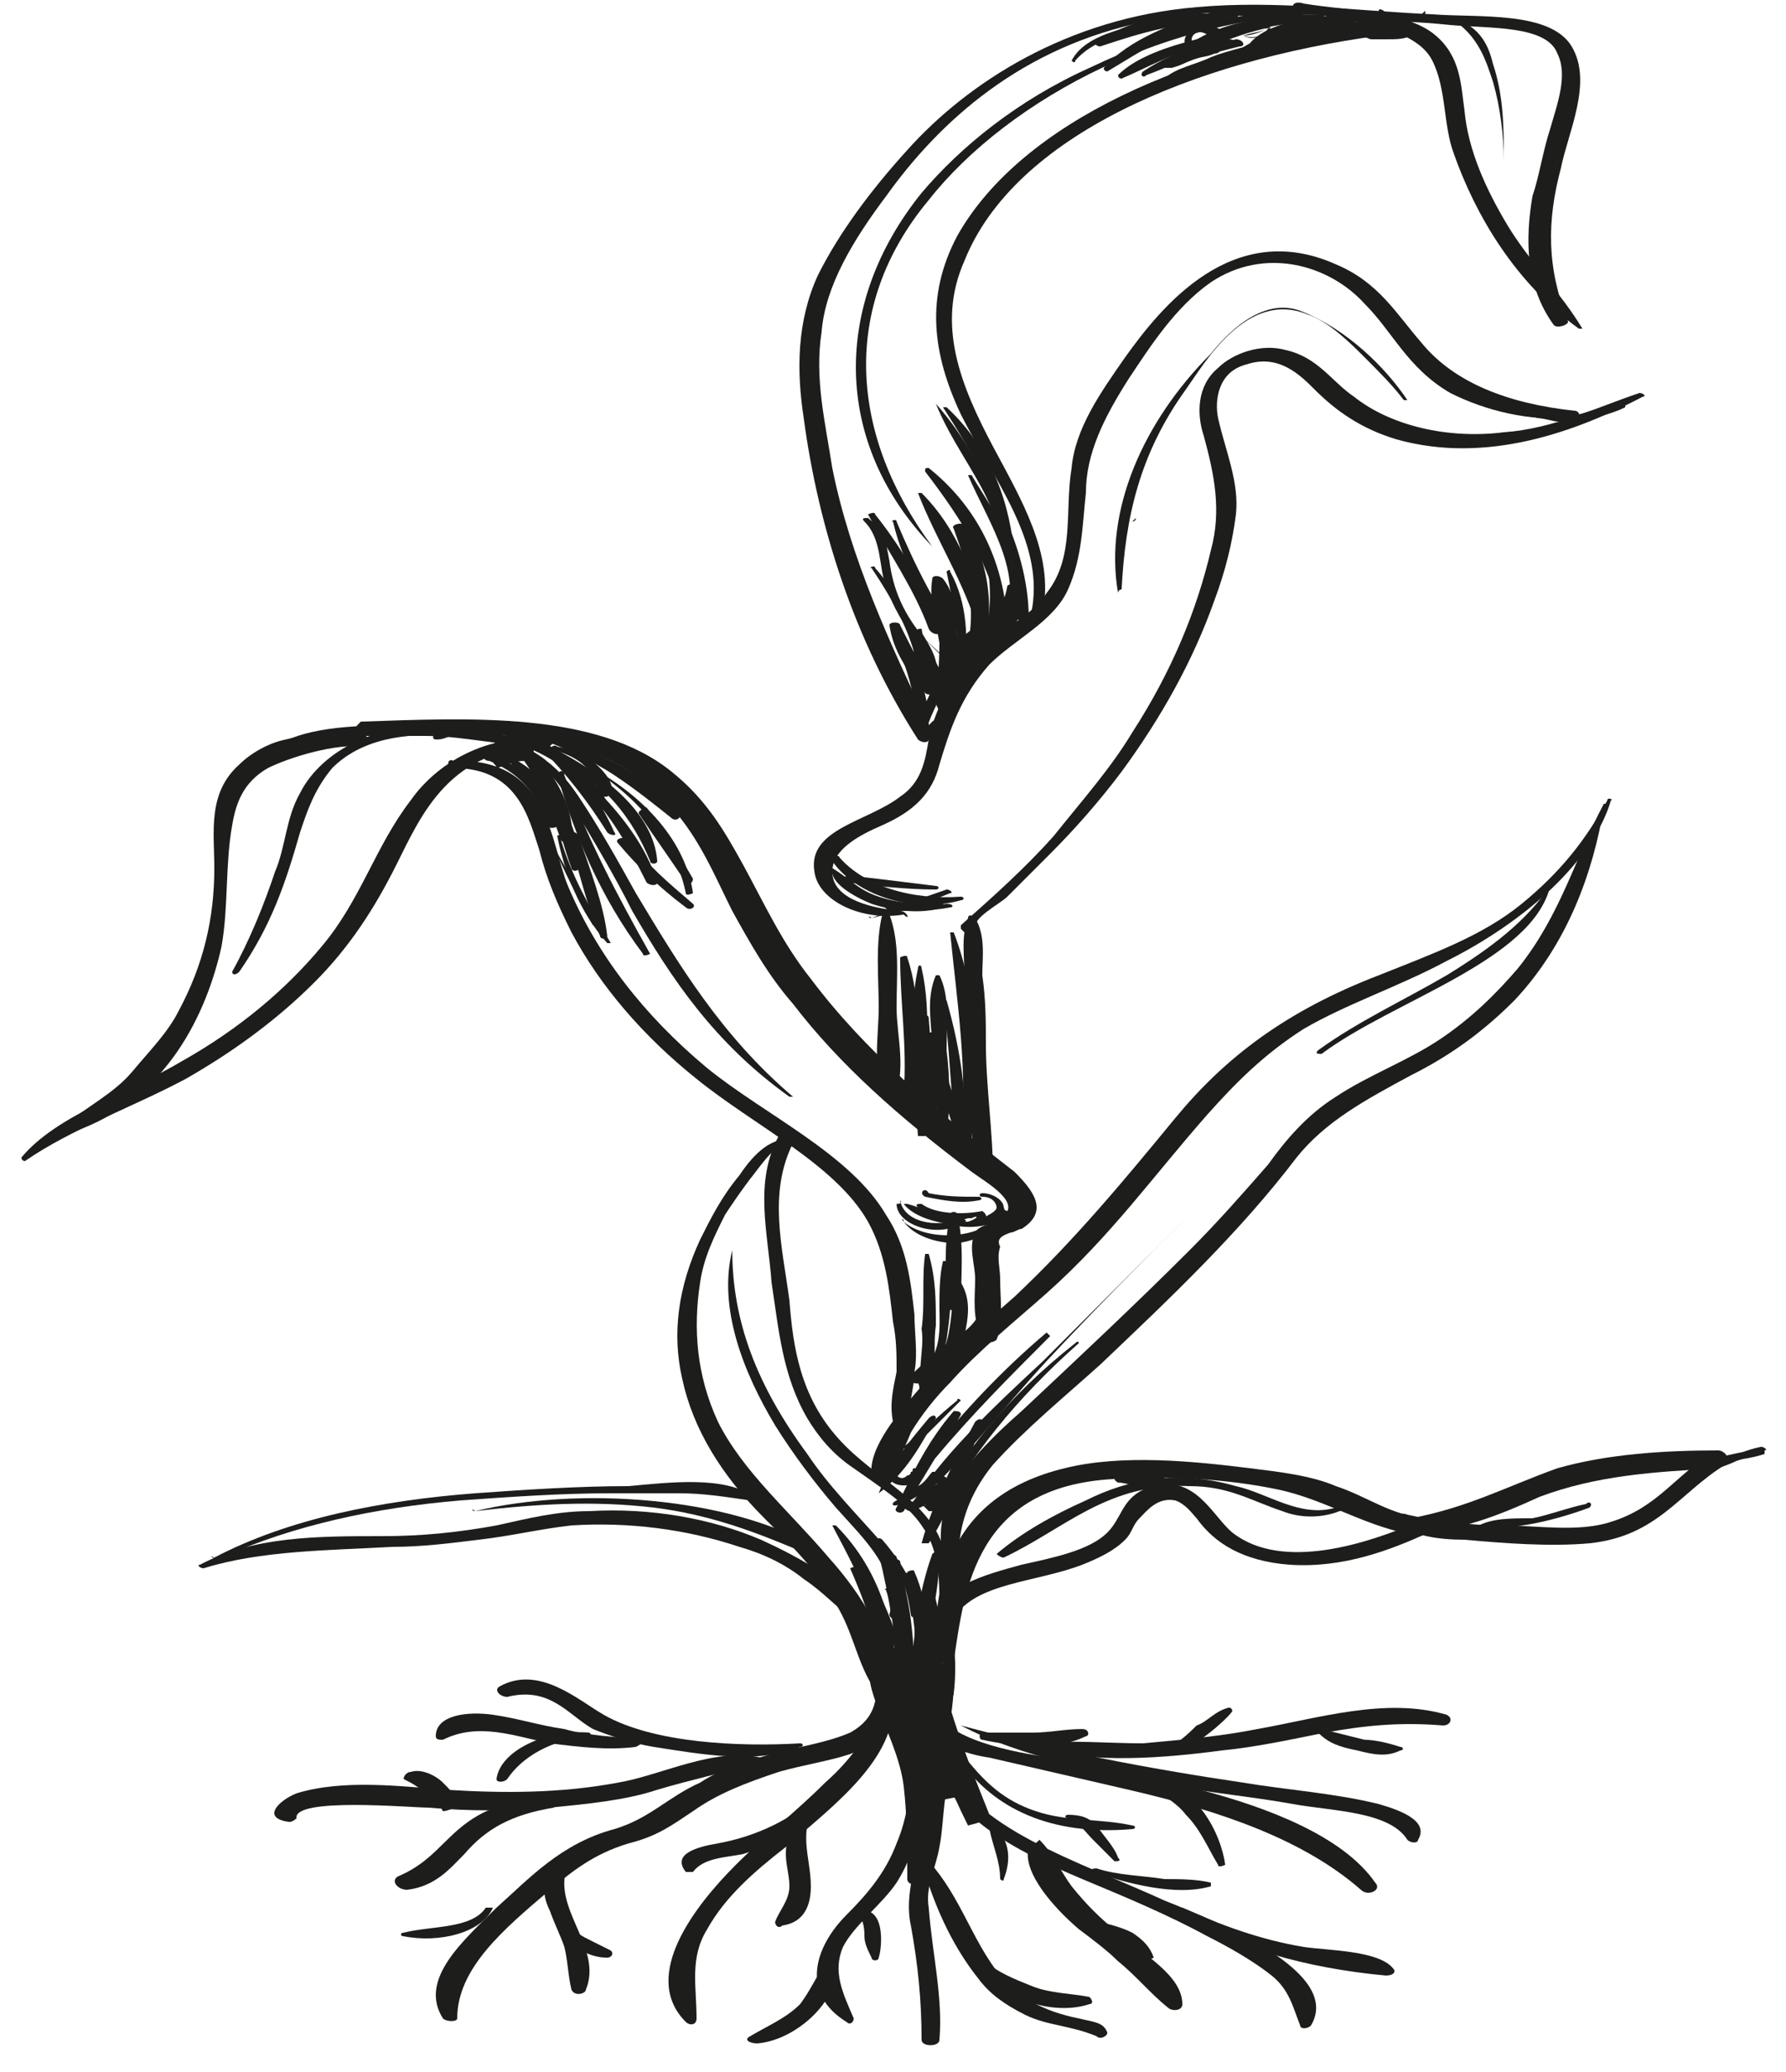<?xml version="1.0" encoding="UTF-8"?> <svg xmlns="http://www.w3.org/2000/svg" width="50" height="58" viewBox="0 0 50 58" fill="none"><path d="M24.7 46.4C25 46.7 25.8 46.5 26 46.9C26.3 47.3 26 47.9 26 48.3C25.9 49.3 25.9 50.2 25.8 51.2C25.7 52.1 25.3 53 25.5 53.9C25.7 55 25.8 56 25.8 57.1C25.8 57.3 26.3 57.3 26.3 57.1C26.4 55.9 26.1 54.7 26 53.4C25.9 52.8 26.2 52.3 26.3 51.7C26.4 51.2 26.4 50.6 26.5 50.1C26.5 49.5 26.6 49 26.6 48.4C26.6 47.9 26.8 47.3 26.6 46.9C26.4 46.3 25.7 46 24.7 46.4C24.7 46.3 24.7 46.3 24.7 46.4Z" fill="#1D1D1B"></path><path d="M25.5 46.4C25.4 46.2 25 46 24.7 46.2C24.1 46.5 24.4 47.3 24.5 47.6C24.8 48.4 25.2 49.2 25.3 50C25.4 50.9 25.4 51.7 25.4 52.6C25.4 52.8 25.8 52.8 25.8 52.6C26.2 51.3 26.3 50 26.4 48.7C26.4 48 26.9 46.7 25.7 46.3C25.5 46.2 25.3 46.3 25.4 46.5C25.5 47.1 25.6 47.6 25.8 48.2C25.8 48.4 26.3 48.3 26.3 48.2C26.3 47.6 26.1 47.1 25.7 46.6C25.6 46.5 25.4 46.5 25.3 46.6C25.1 46.9 25.1 47.2 25.3 47.6C25.4 47.7 25.7 47.7 25.7 47.6C25.8 47.1 25.7 46.7 25.3 46.4C25.2 46.3 24.9 46.3 24.9 46.4C24.8 46.7 24.6 47.1 25.1 47.3C25.2 47.3 25.3 47.3 25.4 47.3C25.7 47.2 25.6 46.8 25.5 46.4C25.5 46.4 25.4 46.3 25.2 46.4C24.7 46.4 24.4 46.7 24.4 47C24.4 47.2 24.6 47.4 24.7 47.6C25.1 48.1 25.1 48.5 25.2 49C25.4 49 25.5 49 25.7 49C25.5 48.5 25.4 48 25.2 47.5C25.1 47.3 24.7 47.4 24.8 47.6C24.9 48.1 25.1 48.6 25.3 49.1C25.4 49.3 25.8 49.3 25.8 49.1C25.9 48.6 25.9 48.1 25.7 47.6C25.6 47.4 25.3 47.5 25.3 47.6C25.3 48.1 25.4 48.6 25.5 49.1C25.6 49.3 26 49.2 26 49.1C26 48.6 26 48.2 25.8 47.7C25.8 47.5 25.3 47.6 25.4 47.7C25.5 48.7 25.9 49.9 25.5 50.9C25.7 50.9 25.8 50.9 26 50.9C26 50.1 26.1 49.3 26.1 48.5C26.1 48.3 25.8 48.3 25.7 48.5C25.5 49.3 25.5 50.1 25.5 50.9C25.5 51.1 25.9 51.1 26 50.9C26.4 49.8 26 48.7 25.8 47.6C25.7 47.6 25.5 47.6 25.4 47.6C25.5 48 25.6 48.5 25.5 48.9C25.7 48.9 25.8 48.9 26 48.9C25.9 48.4 25.8 47.9 25.7 47.5C25.6 47.5 25.4 47.5 25.3 47.5C25.5 48 25.5 48.4 25.3 48.8H25.8C25.6 48.3 25.4 47.8 25.2 47.3C25.1 47.3 24.9 47.4 24.8 47.4C25 47.9 25.1 48.4 25.3 48.9C25.3 49.1 25.8 49 25.8 48.9C25.8 48.6 25.8 48.2 25.6 47.9C25.5 47.6 24.6 46.6 25.4 46.6C25.3 46.6 25.2 46.5 25.1 46.5C25.1 46.9 25.2 46.9 25.3 46.4C25.2 46.4 25 46.4 24.9 46.4C25.2 46.7 25.4 47 25.3 47.4C25.4 47.4 25.6 47.4 25.7 47.4C25.5 47.1 25.5 46.9 25.7 46.7C25.6 46.7 25.4 46.7 25.3 46.7C25.7 47.2 25.9 47.6 25.8 48.2H26.3C26.2 47.6 26.1 47 25.9 46.5C25.8 46.6 25.7 46.6 25.6 46.7C26.3 47 26.1 47.7 26.1 48.1C26.1 48.6 26.1 49.1 26 49.5C25.9 50.6 25.8 51.6 25.5 52.6C25.6 52.6 25.8 52.6 25.9 52.6C25.9 51.6 26 50.6 25.8 49.6C25.7 49.1 25.6 48.7 25.4 48.2C25.3 48 25.2 47.7 25.1 47.5C25 47.3 25 47.1 24.9 46.9C24.8 46.7 25 46.5 25.4 46.4C25.3 46.6 25.5 46.5 25.5 46.4Z" fill="#1D1D1B"></path><path d="M24.6 46.6C24.5 47.3 24.7 48 23.8 48.5C23.1 48.8 22.3 48.9 21.6 49.1C20.9 49.3 20.2 49.5 19.6 49.9C18.7 50.3 18.2 50.9 17.2 51.2C15.7 51.6 14.8 52.6 13.9 53.4C13 54.3 11.7 55.4 12.4 56.5C12.5 56.6 12.8 56.6 12.8 56.5C12.8 55.1 14.1 54 15.4 52.9C16 52.4 16.6 51.9 17.6 51.6C18.4 51.4 18.8 51.1 19.4 50.7C20.1 50.2 20.9 49.9 21.8 49.6C22.5 49.4 23.2 49.3 23.8 49.1C24.3 48.9 24.7 48.7 25 48.4C25.4 47.9 25.1 47.3 25 46.8C24.9 46.5 24.6 46.5 24.6 46.6Z" fill="#1D1D1B"></path><path d="M15.6 52.2C15.1 52.6 15.2 53.1 15.4 53.5C15.5 53.8 15.7 54.2 15.8 54.5C15.9 54.9 15.9 55.3 16 55.7C16.1 55.9 16.4 55.8 16.4 55.7V55.6C16.4 55.6 16.4 55.5 16.3 55.5H16.2C16.3 55.6 16.3 55.6 16.4 55.7C16.9 54.5 15.4 53.4 15.9 52.2C15.9 52.2 15.7 52.1 15.6 52.2Z" fill="#1D1D1B"></path><path d="M24.8 47.5C24.4 48.4 23.9 49.2 23.1 49.9C22.3 50.7 21.4 51.4 20.6 52.2C19.5 53.3 17.9 55.3 19.2 56.6C19.3 56.7 19.5 56.7 19.5 56.5C19.5 55.6 19.3 54.8 19.8 54C20.3 53.1 21.1 52.4 22 51.7C23.4 50.5 25.1 49.2 25 47.6C25 47.5 24.8 47.5 24.8 47.5Z" fill="#1D1D1B"></path><path d="M22.7 50.5C22.2 50.9 22 51.4 22 51.9C22 52.2 22.1 52.5 22.1 52.8C22.1 53.2 21.8 53.5 21.7 53.8C21.7 53.9 21.8 54 21.9 53.9C22.6 53.8 22.7 53.2 22.7 52.8C22.7 52 22.3 51.2 22.9 50.5C23 50.5 22.8 50.5 22.7 50.5Z" fill="#1D1D1B"></path><path d="M22.8 50.3C22.2 50.9 21.2 51.4 20.1 51.6C19.5 51.7 18.8 51.9 19.2 52.4H19.4C19.7 52 20.3 52 20.8 51.9C21.1 51.8 21.4 51.7 21.7 51.6C22.3 51.3 22.7 50.9 23 50.5C23.1 50.3 22.9 50.2 22.8 50.3Z" fill="#1D1D1B"></path><path d="M22.4 48.8C20.7 48.9 18.3 48.8 16.9 48C16.2 47.6 15.1 46.6 14 47.2C13.8 47.3 14 47.5 14.2 47.5C15.4 47.2 15.9 48 16.6 48.4C17.1 48.6 17.7 48.8 18.3 48.9C19.6 49.1 21.2 49.4 22.4 48.9C22.5 48.9 22.5 48.8 22.4 48.8Z" fill="#1D1D1B"></path><path d="M17.9 48.7C17.2 48.6 16.5 48.6 15.8 48.4C15.1 48.3 14.5 48.1 13.8 48C13.1 47.9 12.2 48 12.2 48.6C12.2 48.7 12.3 48.7 12.4 48.7C13.4 48.2 14.4 48.6 15.4 48.8C16.2 48.9 17 49 17.8 48.9C18 48.8 18.1 48.7 17.9 48.7Z" fill="#1D1D1B"></path><path d="M21.3 49.2C20 48.9 18.5 49.7 17.3 49.9C15.7 50.2 14.1 50.2 12.5 50.1C11.2 50 9.6 49.8 8.3 50.2C7.8 50.4 7.3 50.9 8.1 51C8.2 51 8.3 50.9 8.3 50.9C8.2 50.3 11.5 50.6 12 50.6C13.1 50.7 14.2 50.7 15.4 50.6C16.4 50.5 17.5 50.4 18.4 50.1C19.4 49.8 20.4 49.6 21.3 49.3C21.4 49.3 21.3 49.2 21.3 49.2Z" fill="#1D1D1B"></path><path d="M15.4 50.3C14.5 50.4 13.8 50.5 13.1 51C12.4 51.5 12.1 52.1 11.2 52.5C10.9 52.6 11.1 52.9 11.4 52.9C12.2 52.8 12.6 52.3 13 51.9C13.6 51.2 14.3 50.8 15.5 50.6C15.7 50.4 15.6 50.2 15.4 50.3Z" fill="#1D1D1B"></path><path d="M12.8 50.5C12.8 50.3 12.6 50.1 12.4 49.9C12.2 49.7 11.8 49.5 11.5 49.6C11.4 49.6 11.3 49.7 11.3 49.8C11.5 49.9 11.7 50 11.9 50.2C12.1 50.3 12.3 50.5 12.4 50.7C12.5 50.7 12.8 50.6 12.8 50.5Z" fill="#1D1D1B"></path><path d="M16.5 48.5C15.3 48.4 14 49 13.9 49.8C13.9 49.9 14.1 49.9 14.2 49.8C14.6 49.2 15.4 48.7 16.5 48.6C16.6 48.7 16.6 48.6 16.5 48.5Z" fill="#1D1D1B"></path><path d="M13.6 53.4C13.2 54 12.1 53.9 11.3 54.1C11.2 54.1 11.2 54.2 11.3 54.2C12.3 54.4 13.5 54.1 13.8 53.4C13.8 53.4 13.6 53.4 13.6 53.4Z" fill="#1D1D1B"></path><path d="M25.5 49.4C25.5 50.1 25.4 50.9 25.1 51.6C24.8 52.4 24.3 53 23.7 53.6C22.8 54.5 22.4 55.8 23.7 56.6C23.8 56.7 23.9 56.6 23.9 56.5C23.6 55.8 23.3 55.2 23.6 54.5C23.9 53.9 24.7 53.3 25.1 52.7C25.8 51.6 25.8 50.5 25.6 49.3C25.6 49.4 25.5 49.4 25.5 49.4Z" fill="#1D1D1B"></path><path d="M23.1 55C22.8 55.4 22.7 55.7 22.4 56.1C22 56.5 21.5 56.7 21 57C20.8 57.1 21 57.2 21.2 57.2C22.4 57.1 23.6 55.8 23.3 55.1C23.2 55 23.1 54.9 23.1 55Z" fill="#1D1D1B"></path><path d="M24 53.6C24.2 53.7 24.2 54.1 24.2 54.2C24.2 54.4 24.3 54.6 24.4 54.8C24.4 54.9 24.6 54.9 24.6 54.8C24.7 54.5 24.8 53.3 24 53.5C24 53.5 24 53.6 24 53.6Z" fill="#1D1D1B"></path><path d="M25.8 52.1C26.1 53.2 26.6 54.4 27.4 55.4C27.7 55.8 28.1 56.1 28.7 56.4C29.3 56.7 30 56.7 30.7 57C30.8 57.1 31 57 31 56.9C30.9 56.6 30.6 56.6 30.2 56.5C29.2 56.3 28.5 55.9 28 55.3C27.2 54.3 26.9 53.1 26 52.1C25.9 52 25.8 52.1 25.8 52.1Z" fill="#1D1D1B"></path><path d="M27.3 55.1C27.6 55.5 28.1 55.8 28.7 56C29.2 56.2 29.9 56.3 30.5 56.1C30.6 56.1 30.6 56 30.5 55.9C30 55.8 29.4 55.8 28.9 55.6C28.4 55.4 27.9 55.2 27.6 54.9C27.4 54.9 27.2 55 27.3 55.1Z" fill="#1D1D1B"></path><path d="M26.2 49.2C26.5 50.8 28.4 51.8 30.3 52.6C31.5 53.1 32.7 53.6 33.8 54.2C34.4 54.5 35.1 54.9 35.6 55.3C36.1 55.7 36.2 56.2 36.4 56.7C36.4 56.8 36.6 56.8 36.7 56.7C37.6 55.2 34.1 53.8 32.6 53.2C30.2 52.1 27.2 51.2 26.4 49.2C26.4 49.1 26.2 49.1 26.2 49.2Z" fill="#1D1D1B"></path><path d="M33 53.5C33.8 54 34.5 54.4 35.6 54.7C36.6 55 37.7 55.2 38.8 55.3C39 55.3 39.1 55.2 39 55.1C38.6 54.6 37.2 54.6 36.5 54.5C35.3 54.3 34.2 53.9 33.1 53.4C33 53.4 32.9 53.5 33 53.5Z" fill="#1D1D1B"></path><path d="M28.8 51.7C28.6 52.4 29.5 53.4 30.2 54C30.6 54.3 31 54.6 31.3 54.9C31.8 55.3 32.2 55.8 32.7 56.2C32.8 56.3 33.1 56.3 33.1 56.1C33.1 55.3 32 54.7 31.3 54.1C30.8 53.7 30.4 53.3 30 52.8C29.7 52.4 29.5 51.9 29.1 51.5C28.9 51.7 28.8 51.7 28.8 51.7Z" fill="#1D1D1B"></path><path d="M27.7 50.8C27.3 49.8 26.9 48.8 26.6 47.8C26.6 47.7 26.2 47.7 26.1 47.8C25.9 48.6 26 49.4 26.5 50.2C26.6 50.4 27 50.2 26.9 50.1C26.8 49.8 26.7 49.4 26.6 49.1C26.5 49.1 26.3 49.1 26.2 49.2C26.3 49.5 26.4 49.8 26.5 50.1C26.6 50.3 27 50.2 26.9 50.1C26.8 49.4 26.6 48.8 26.4 48.2C26.3 48.2 26.1 48.2 26 48.3C26.2 48.8 27 49.1 27.7 49.2C29 49.5 30.3 49.8 31.6 50.1C34.2 50.7 36.5 51.5 38.1 52.9C38.3 53.1 38.7 52.9 38.5 52.7C37.6 51.4 35.5 50.6 33.6 50.1C32.4 49.8 31.2 49.5 30 49.3C28.8 49.1 27.1 48.9 26.3 48.1C26.2 48 25.9 48 25.9 48.2C26.1 48.8 26.3 49.4 26.4 50.1C26.5 50.1 26.7 50.1 26.8 50.1C26.7 49.8 26.5 49.5 26.4 49.2C26.3 49 26 49.1 26 49.3C26.1 49.7 26.2 50 26.3 50.4L26.8 50.3C26.4 49.6 26.2 48.9 26.4 48.1H25.9C26.2 49.1 26.6 50.1 27.1 51.1C27.5 51 27.8 50.9 27.7 50.8Z" fill="#1D1D1B"></path><path d="M26.9 48.3C28.6 49.2 30.8 49.6 32.9 50C34 50.2 35.1 50.3 36.2 50.5C37.3 50.7 38.9 50.7 39.4 51.5C39.5 51.6 39.7 51.6 39.7 51.5C40 51 39.3 50.7 38.6 50.5C37.4 50.2 36 50.1 34.8 49.9C32.1 49.5 29.5 49 26.9 48.3C26.8 48.3 26.9 48.3 26.9 48.3Z" fill="#1D1D1B"></path><path d="M29 48.9C30.5 49.4 32.7 49.2 34.2 49C35.2 48.9 36.1 48.7 37.1 48.5C38.2 48.3 39.2 48.2 40.4 48.3C40.6 48.3 40.7 48.1 40.5 48C38.8 47.5 36.9 48.1 35.2 48.4C34.2 48.6 33.1 48.7 32 48.8C31 48.8 30 48.7 29 48.8C28.9 48.8 28.9 48.9 29 48.9Z" fill="#1D1D1B"></path><path d="M36.9 48.5C37.2 48.8 37.5 48.9 38 49C38.4 49.1 38.8 49.2 39.2 49C39.3 49 39.3 48.9 39.2 48.9C38.9 48.8 38.5 48.7 38.2 48.7C37.8 48.6 37.4 48.5 37 48.4C36.9 48.3 36.8 48.4 36.9 48.5Z" fill="#1D1D1B"></path><path d="M32.4 49C32.8 49.5 34.3 48.2 34.5 47.9C34.5 47.9 34.5 47.8 34.4 47.8C34 47.9 33.8 48.2 33.5 48.3C33.3 48.5 32.8 49 32.4 49C32.4 48.9 32.4 48.9 32.4 49Z" fill="#1D1D1B"></path><path d="M27.5 48.7C28.4 48.9 29.6 49 30.4 48.6C30.5 48.6 30.5 48.4 30.3 48.4C29.8 48.4 29.4 48.5 28.9 48.5C28.4 48.5 28 48.5 27.5 48.5C27.4 48.5 27.4 48.7 27.5 48.7Z" fill="#1D1D1B"></path><path d="M32 49.8C32.4 50.2 32.9 50.4 33.2 50.8C33.6 51.2 33.8 51.7 34.1 52.2C34.1 52.3 34.3 52.2 34.3 52.2C34.2 51.4 33.5 49.8 32 49.8Z" fill="#1D1D1B"></path><path d="M26.9 49.3C27.8 50.6 29.4 51.4 31.7 51.2C31.8 51.2 31.8 51.1 31.7 51.1C30.8 50.9 29.9 51 29 50.7C28.1 50.4 27.6 49.9 27.1 49.3C27 49.1 26.9 49.2 26.9 49.3Z" fill="#1D1D1B"></path><path d="M29.9 50.9C30.2 51 30.4 51.3 30.6 51.5C30.8 51.7 31 51.9 31.2 52.1C31.3 52.1 31.4 52.1 31.3 52C31.2 51.7 30.9 51.4 30.7 51.1C30.5 50.9 30.3 50.8 29.9 50.8C29.8 50.8 29.8 50.9 29.9 50.9Z" fill="#1D1D1B"></path><path d="M30.6 52.4C31.5 52.7 32.9 53.1 33.9 52.8V52.7C33.5 52.6 33 52.6 32.6 52.6C32 52.5 31.3 52.5 30.7 52.3C30.5 52.3 30.5 52.4 30.6 52.4Z" fill="#1D1D1B"></path><path d="M30.1 53.8C30.8 54 31.7 54.3 32.1 54.8C32.1 54.9 32.3 54.8 32.3 54.8C32.2 54.5 32 54.3 31.7 54.1C31.3 53.9 30.8 53.8 30.3 53.7C30.1 53.6 30 53.7 30.1 53.8Z" fill="#1D1D1B"></path><path d="M27.7 51.2C27.8 51.7 28 52.1 28 52.6C28 52.6 28.1 52.7 28.1 52.6C28.3 52.1 28.3 51.5 27.8 51.1C27.7 51.1 27.7 51.2 27.7 51.2Z" fill="#1D1D1B"></path><path d="M15.8 54C15.9 54.4 16.4 54.8 17 54.8C17.1 54.8 17.2 54.7 17.1 54.6C16.9 54.5 16.7 54.4 16.5 54.3C16.3 54.2 16.1 54.1 16 53.9C15.9 53.9 15.8 54 15.8 54Z" fill="#1D1D1B"></path><path d="M26.7 47.4C26.8 46.6 26.7 45.8 26.6 45.1C26.6 44.5 26.6 43.9 26.4 43.3C26 42 24.5 41.4 23.5 40.3C22.4 39.1 22.2 37.7 22.1 36.4C21.9 34.9 21.5 33.4 22.2 32C22.3 31.8 21.9 31.7 21.8 31.9C21.7 32 21.7 32.1 21.6 32.1C21.5 32.2 21.7 32.3 21.9 32.2C22 32.1 22.1 32.1 22.2 32C22.1 31.9 21.9 31.9 21.8 31.8C21.1 33.1 21.5 34.5 21.6 35.9C21.8 37.2 21.9 38.5 22.6 39.7C22.9 40.2 23.3 40.7 23.9 41.1C24.6 41.6 25.4 42.1 25.8 42.7C26.3 43.4 26.3 44.2 26.3 45C26.3 45.8 26.4 46.6 26.5 47.4C26.4 47.5 26.7 47.6 26.7 47.4Z" fill="#1D1D1B"></path><path d="M21.9 32.1C22 32.1 22 32.1 22 32.1C22.1 32.1 22.1 32 22.1 32C22.1 32 22.1 31.9 22 31.9C21.4 31.9 20.9 32.6 20.7 32.9C20.2 33.5 19.9 34.1 19.6 34.7C19 36 18.8 37.3 19.1 38.6C19.4 40 20.2 41.3 21.4 42.5C22.2 43.3 22.9 44 23.4 44.9C23.9 45.7 24 46.6 24.5 47.3C24.5 47.4 24.7 47.4 24.8 47.3C25.1 46.1 24.1 44.6 23.2 43.6C22.1 42.3 20.8 41.2 20.1 39.8C19.5 38.5 19.4 37.2 19.6 35.9C19.7 35.2 20 34.6 20.3 34C20.5 33.7 20.7 33.4 21 33C21.1 32.9 21.7 32 21.9 32.1C21.8 32.1 21.8 32 21.9 32.1Z" fill="#1D1D1B"></path><path d="M45 22.4C44.4 23.5 43.7 24.4 42.6 25.3C41.5 26.2 40.1 26.7 38.6 27.3C36 28.3 34.3 29.6 32.9 31.3C31.5 33 30.1 34.7 28.4 36.3C27.5 37.1 26.5 37.9 25.8 38.8C25.2 39.5 24.3 40.5 24.4 41.3C24.4 41.4 24.7 41.5 24.8 41.4C25.1 41 25.3 40.6 25.5 40.1C25.8 39.6 26.2 39.1 26.6 38.7C27.4 37.8 28.4 37 29.3 36.2C31.1 34.6 32.3 32.9 33.8 31.2C34.6 30.3 35.4 29.5 36.5 28.8C37.7 28.1 39.2 27.6 40.5 26.9C42.7 25.8 44.6 24.1 45.1 22.4C45.2 22.4 45 22.3 45 22.4Z" fill="#1D1D1B"></path><path d="M44.9 22.5C44.1 24 43.7 25.6 42.5 27.1C41.9 27.8 41.2 28.5 40.3 29.1C39.4 29.7 38.3 30.1 37.4 30.7C36.6 31.2 36 31.9 35.5 32.6C34.8 33.4 34.1 34.2 33.3 35C31.8 36.5 30.2 38 28.6 39.5C27.8 40.2 27 41 26.6 41.8C26.2 42.7 26.3 43.6 26.6 44.5C26.6 44.6 26.9 44.6 26.9 44.5C26.7 43.3 26.9 42.1 27.8 41C28.7 40 29.8 39.1 30.8 38.2C32.8 36.3 34.7 34.5 36.3 32.4C37.1 31.4 38.2 30.8 39.5 30.1C40.7 29.5 41.6 28.8 42.4 28C43.9 26.4 44.6 24.4 44.9 22.6C45.1 22.5 44.9 22.5 44.9 22.5Z" fill="#1D1D1B"></path><path d="M26.7 46.5C27 44.5 27.3 41.6 31.2 41.4C32.7 41.3 34.4 41.4 35.8 41.7C37.2 42 38.3 42.8 39.8 43C39.8 42.9 39.8 42.7 39.7 42.6C38.3 43.2 35.9 44 34.5 42.9C33.9 42.4 33.4 41.1 32 41.7C31.4 42 31.4 42.5 31 42.9C30.5 43.4 29.5 43.6 28.6 43.8C27.5 44.1 26.4 44.4 26.2 45.3C26.2 45.5 26.6 45.5 26.7 45.3C27.3 44.3 29 44.3 30.3 43.8C30.8 43.6 31.2 43.4 31.5 43.1C31.7 42.9 31.7 42.7 31.9 42.5C32.1 42.3 32.4 41.9 32.9 42C33.2 42.1 33.4 42.4 33.5 42.5C34 43.2 34.8 43.7 36.1 43.8C37.6 43.9 38.9 43.4 40 42.9C40.2 42.8 40.2 42.6 39.9 42.5C38.9 42.4 38.3 41.9 37.4 41.6C36.7 41.3 35.8 41.2 35 41.1C33.4 40.9 31.4 40.7 29.8 41.1C26.5 41.9 26.1 44.5 26.2 46.4C26.3 46.6 26.7 46.6 26.7 46.5Z" fill="#1D1D1B"></path><path d="M39.8 42.6C39.6 42.5 39.6 42.5 39.4 42.6C39.2 42.7 39.3 42.9 39.5 42.9C40.8 42.9 42 42.4 43.1 41.9C44.7 41.3 46.3 41.2 48.1 41.1C48 41 47.9 40.9 47.9 40.7C46.9 41.3 46.4 42.2 45.1 42.6C44.2 42.9 43 42.7 42.1 42.7C41.2 42.7 40.3 42.6 39.4 42.4C39.2 42.3 39 42.5 39.1 42.6C39.5 43 40.3 43.1 41 43.1C42.1 43.2 43.4 43.3 44.5 43.2C46.4 43 47 41.8 48.3 41C48.5 40.9 48.3 40.6 48.1 40.6C46.6 40.6 45 40.7 43.6 41.1C42.2 41.6 41.1 42.2 39.5 42.5C39.6 42.6 39.7 42.6 39.8 42.7C39.8 42.7 39.9 42.7 39.9 42.6C39.8 42.7 39.8 42.6 39.8 42.6Z" fill="#1D1D1B"></path><path d="M47.8 41.2C48.1 41.1 48.4 41 48.6 40.9C48.9 40.8 49.2 40.7 49.4 40.6C49.5 40.6 49.4 40.5 49.3 40.5C48.8 40.6 48.1 40.9 47.8 41.2C47.7 41.3 47.7 41.2 47.8 41.2Z" fill="#1D1D1B"></path><path d="M47.5 41C48.1 40.9 48.8 40.9 49.4 40.7V40.6C48.7 40.6 48.1 40.8 47.5 41C47.5 41 47.4 41 47.5 41Z" fill="#1D1D1B"></path><path d="M9.9 20.6C11.6 20.5 13.6 20.5 15.3 20.7C16.9 21 18 21.7 18.8 22.6C19.6 23.5 20 24.5 20.5 25.5C21 26.4 21.5 27.3 22.2 28.1C23.5 29.8 25.2 31.3 27.2 32.8C27.6 33.1 28.7 33.7 28 34.1C27.7 34.3 27.4 34.3 27.3 34.5C27.1 34.9 27.3 35.4 27.3 35.8C27.3 36.3 27.2 36.9 27.5 37.5C27.6 37.6 27.8 37.6 27.9 37.5C28.1 37 28 36.4 28 35.8C28 35.5 27.9 35.2 28 34.9C27.9 34.7 28 34.6 28.3 34.5C28.4 34.5 28.5 34.4 28.6 34.4C29.4 33.9 28.9 33.3 28.4 32.8C26.2 31.1 24.2 29.4 22.7 27.4C21.9 26.4 21.4 25.3 20.8 24.2C20.3 23.3 19.8 22.4 18.8 21.6C16.7 19.9 13.1 20.1 10.1 20.2C9.8 20.5 9.8 20.6 9.9 20.6Z" fill="#1D1D1B"></path><path d="M10.1 20.5C9.4 20.6 8.8 20.5 8 20.7C7.5 20.8 7 21.1 6.7 21.4C5.8 22.2 6 23.3 6 24.3C6 25.7 5.7 27 5 28.3C4.7 28.9 4.2 29.4 3.7 30C3.2 30.6 2.4 31 1.8 31.5C1.7 31.6 1.8 31.7 2 31.7C4.7 30.8 5.8 28.3 6.2 26.5C6.4 25.4 6.3 24.2 6.5 23.1C6.6 22.5 6.8 21.9 7.5 21.5C8.1 21.2 9.4 20.8 10.2 20.9C10.3 20.7 10.3 20.5 10.1 20.5Z" fill="#1D1D1B"></path><path d="M15.4 20.7C13.6 20.5 12.2 21.4 11.5 22.4C10.5 23.7 10.1 25.2 9 26.5C8 27.7 6.7 28.8 5.1 29.7C3.6 30.6 1.6 31.2 0.6 32.4C0.6 32.5 0.7 32.5 0.7 32.5C2 31.6 3.7 31 5.2 30.2C6.6 29.4 7.8 28.5 8.8 27.5C9.8 26.5 10.5 25.4 11.1 24.2C11.8 22.8 12.6 20.9 15.3 20.9C15.5 20.9 15.5 20.7 15.4 20.7Z" fill="#1D1D1B"></path><path d="M7.7 20.9C8.4 20.8 9.1 20.7 9.9 20.6C10.6 20.6 11.2 20.6 11.9 20.6C13.2 20.6 14.3 21 15.7 20.8C15.8 20.8 15.8 20.7 15.7 20.7C15 20.5 14.3 20.7 13.6 20.5C12.9 20.4 12.2 20.3 11.5 20.3C10.2 20.3 8.6 20.3 7.7 20.9C7.7 20.9 7.6 20.8 7.7 20.9Z" fill="#1D1D1B"></path><path d="M12.7 21.5C14.5 21.5 14.8 22.9 15.1 23.8C15.3 24.6 15.6 25.3 16 26.1C16.8 27.6 18 29 19.5 30.2C21.1 31.5 23.4 32.6 24.3 34.2C24.8 35.1 24.9 36.1 25 37C25.1 37.5 25.1 37.9 25.1 38.4C25 38.9 24.9 39.3 25 39.8C25 40 25.6 40 25.5 39.8C25.4 39.3 25.6 38.9 25.6 38.4C25.7 37.9 25.6 37.3 25.6 36.8C25.5 35.9 25.4 34.9 24.8 34C23.8 32.3 21.4 31.2 19.8 29.9C18 28.4 16.7 26.7 15.9 24.8C15.4 23.6 15.4 21.2 12.7 21.3C12.5 21.2 12.5 21.5 12.7 21.5Z" fill="#1D1D1B"></path><path d="M6.2 43.6C8.2 42.7 10.5 42.2 12.9 42C14.3 41.9 15.7 41.8 17.1 41.8C17.7 41.8 18.3 41.8 19 41.8C19.7 41.8 20.3 41.9 21 42C21.1 42 21.2 41.9 21.1 41.9C20.3 41.3 18.7 41.5 17.6 41.6C16.2 41.6 14.7 41.7 13.3 41.8C10.7 42 8.1 42.5 6 43.6C5.8 43.5 6 43.7 6.2 43.6Z" fill="#1D1D1B"></path><path d="M24.1 45.3C23.9 44.4 22.4 43.6 21.3 43.1C19.9 42.5 18.2 42.2 16.5 42.3C15.6 42.3 14.8 42.5 13.9 42.7C12.8 42.9 11.8 43 10.7 43C8.9 43 7.1 43 5.6 43.8C5.5 43.8 5.6 43.9 5.7 43.9C7.3 43.4 9.2 43.4 11 43.3C11.8 43.3 12.6 43.2 13.4 43.1C14.3 43 15.1 42.8 16 42.7C17.6 42.6 19.2 42.8 20.7 43.3C21.4 43.5 22 43.8 22.5 44.2C23.1 44.6 23.4 45 24 45.4C24 45.4 24.1 45.4 24.1 45.3Z" fill="#1D1D1B"></path><path d="M24.7 25.6C24.5 26.4 24.6 27.4 24.6 28.2C24.6 29 24.4 30 24.8 30.8C24.8 30.9 25 30.9 25 30.8C25.4 30 25.1 29 25.1 28.2C25.1 27.3 25.2 26.4 24.9 25.6C24.8 25.6 24.7 25.6 24.7 25.6Z" fill="#1D1D1B"></path><path d="M27.1 25.7C26.9 26.2 27 26.8 27 27.3C27 28 27 28.6 27.1 29.3C27.2 30.5 27.2 31.7 27.4 32.9C27.4 33 27.8 33 27.8 32.9C27.8 31.7 27.6 30.4 27.6 29.2C27.6 28.6 27.6 28 27.5 27.3C27.5 26.8 27.6 26.2 27.3 25.7C27.2 25.6 27.1 25.6 27.1 25.7Z" fill="#1D1D1B"></path><path d="M25.2 25.5C24.2 25.4 23.3 25.1 23.3 24.4C23.3 23.8 24 23.4 24.7 23.1C25.6 22.7 26.1 22.2 26.3 21.4C26.6 20.4 26.9 19.5 27.7 18.6C28.4 17.9 29.5 17.4 29.9 16.5C30.3 15.6 30.3 14.7 30.4 13.8C30.4 12.7 30.9 11.7 31.6 10.6C32.2 9.7 32.9 8.6 33.9 7.9C35.4 6.9 37.2 7.4 38.2 8.5C39 9.3 39.4 10.3 40.6 11C41.6 11.5 42.8 11.8 44.1 11.7C44.3 11.7 44.2 11.5 44.1 11.5C42.2 11.3 40.7 10.7 39.8 9.6C39.1 8.8 38.6 7.9 37.4 7.4C34.5 6.1 32.5 8.6 31.5 10C30.8 11 30.1 12 30 13.1C29.8 14.3 30.1 15.6 29.3 16.6C29 17.1 28.4 17.4 27.9 17.8C27.4 18.2 27 18.7 26.6 19.2C26.3 19.7 26.1 20.2 26 20.7C25.9 21.3 25.8 21.9 25.2 22.3C24.3 23 22.6 23.2 22.8 24.4C22.9 25.2 24.1 25.8 25.3 25.6C25.5 25.8 25.4 25.5 25.2 25.5Z" fill="#1D1D1B"></path><path d="M27.3 26C27.2 25.7 28 25.3 28.2 25.1C28.6 24.7 29 24.3 29.4 23.9C30.1 23.2 30.8 22.4 31.4 21.6C32.5 20.1 33.4 18.5 34 16.8C34.3 16 34.5 15.2 34.6 14.4C34.7 13.5 34.3 12.6 34.1 11.7C34 11.2 34.1 10.4 34.9 10.2C35.8 9.9 36.4 10.5 36.8 10.9C37.4 11.5 38.1 12 39.1 12.3C41.6 13 44.1 12.1 46 11.1C46.1 11.1 46 11 45.9 11C44.7 11.4 43.5 12 42.1 12.1C40.5 12.3 38.9 11.9 37.9 11.1C37.3 10.7 36.9 10 36 9.8C35.3 9.6 34.5 9.9 34.1 10.3C33.5 10.8 33.5 11.6 33.7 12.2C34 13.3 34.2 14.3 33.9 15.4C33.5 17.1 32.8 18.8 31.7 20.5C31.1 21.5 30.3 22.4 29.5 23.4C28.7 24.3 27.8 25.1 26.9 25.9V26L27 26.1C27.2 26.1 27.3 26.1 27.3 26Z" fill="#1D1D1B"></path><path d="M43 11.7C43.2 11.7 43.5 11.8 43.6 11.8C43.8 11.8 44 11.8 44.2 11.8C44.6 11.7 45.1 11.6 45.5 11.4V11.3C45 11.3 44.6 11.5 44.2 11.6C43.9 11.7 43.6 11.6 43.3 11.6C43.2 11.6 43.1 11.6 43 11.7Z" fill="#1D1D1B"></path><path d="M29.2 17.1C29.5 15.5 28.6 14 27.8 12.5C26.9 10.8 26.2 9.1 27 7.3C28.4 3.8 33.4 1.7 38.6 1C38.9 1 38.8 0.7 38.5 0.7C33.4 1.3 28.6 3.4 26.8 6.6C25.9 8.3 26.1 9.9 26.9 11.6C27.8 13.4 29.2 15.1 28.9 17C28.8 17.3 29.2 17.3 29.2 17.1Z" fill="#1D1D1B"></path><path d="M26.1 20.2C26 20.3 25.9 20.4 25.8 20.5C25.9 20.5 26 20.5 26.1 20.5C24.9 18 23.8 15.6 23.3 13.1C23.1 11.8 22.8 10.6 23 9.3C23.1 8 23.9 6.7 24.8 5.5C26.3 3.4 28.6 1.3 32.1 0.6C34 0.2 35.9 0.3 37.9 0.5C38.8 0.6 39.7 0.6 40.6 0.7C41.7 0.8 43.3 0.7 43.6 1.5C43.9 2.1 43.6 2.9 43.4 3.6C43.2 4.2 43.1 4.9 42.9 5.5C42.7 6.7 42.7 8 43.5 9.1C43.6 9.2 43.9 9.1 43.9 9C43.3 7.5 43.3 6.2 43.7 4.7C43.9 3.7 44.6 2.3 44 1.3C43.4 0.3 41.4 0.5 40.1 0.4C37.9 0.3 35.7 -3.32072e-05 33.5 0.2C29.9 0.5 27.1 2.3 25.4 4.2C24.4 5.3 23.5 6.5 22.9 7.7C22.3 9 22.3 10.4 22.5 11.7C22.9 14.7 23.9 17.9 25.7 20.7C25.8 20.8 26 20.8 26 20.7C26.1 20.6 26.1 20.5 26.2 20.4C26.3 20.2 26.2 20.1 26.1 20.2Z" fill="#1D1D1B"></path><path d="M39.9 0.3C39.8 0.3 39.8 0.3 39.9 0.3C39.8 0.4 39.8 0.4 39.8 0.4C39.8 0.4 39.8 0.5 39.9 0.4C39.9 0.4 39.9 0.4 39.9 0.3C40 0.4 40 0.4 39.9 0.3C40 0.4 40 0.4 39.9 0.3C39.9 0.3 40 0.3 39.9 0.3Z" fill="#1D1D1B"></path><path d="M36.3 0.3C37.7 0.6 39.6 0.7 40.1 1.7C40.5 2.5 40.4 3.5 40.7 4.3C41.3 6 42.4 7.9 44.2 9.2H44.3C43.7 8.2 42.8 7.3 42.2 6.3C41.6 5.3 41.1 4.2 41 3.1C40.9 2.4 40.9 1.6 40.2 1C39.4 0.3 37.7 0.3 36.5 0.1C36.2 7.71694e-06 36.1 0.2 36.3 0.3Z" fill="#1D1D1B"></path><path d="M38.1 1C38.2 1 38.3 1.1 38.4 1.1C38.5 1.1 38.6 1.1 38.8 1.1C39.1 1.1 39.3 1.1 39.5 1C39.7 1 39.7 0.8 39.5 0.8C39.1 0.7 38.7 0.7 38.4 0.7C38.4 0.8 38.4 0.9 38.4 0.9C38.6 0.9 38.8 0.9 39 0.9C39.2 0.9 39.3 1 39.5 1C39.5 1 39.6 1 39.6 0.9C39.5 0.6 38.8 0.5 38.4 0.6C38.2 0.6 38.2 0.8 38.5 0.8C38.9 0.8 39.2 0.8 39.5 0.8C39.5 0.7 39.5 0.7 39.5 0.6C39.3 0.7 39.1 0.7 38.8 0.7C38.7 0.7 38.6 0.7 38.5 0.7C38.4 0.9 38.3 0.9 38.1 1C38 1 38.1 0.9 38.1 1Z" fill="#1D1D1B"></path><path d="M26.1 15.3C23.8 12.2 23.5 8.6 26 5.6C28.2 2.8 32.9 0.2 37.9 0.4C38 0.4 38 0.3 37.9 0.3C35.3 6.26929e-05 32.6 0.9 30.5 1.9C28.5 2.8 26.9 4.1 25.8 5.4C23.3 8.5 23.3 12.4 26.1 15.3C26.1 15.4 26.1 15.4 26.1 15.3Z" fill="#1D1D1B"></path><path d="M40.6 0.5C41.4 1 41.6 1.7 41.8 2.3C42 3 42.1 3.8 42.1 4.5C42.1 3.6 42.1 2.7 41.8 1.8C41.7 1.4 41.5 0.7 40.6 0.5Z" fill="#1D1D1B"></path><path d="M35.5 0.8C35.3 0.9 35 1 34.8 1C35.1 1.1 35.4 1 35.6 0.8C35.6 0.8 35.5 0.8 35.5 0.8C35.3 1.1 35 1.1 34.8 1C35.1 0.9 35.3 0.9 35.5 0.8C35.6 0.7 35.6 0.8 35.5 0.8Z" fill="#1D1D1B"></path><path d="M37.6 0.6C37.7 0.6 37.8 0.7 37.9 0.7C37.9 0.7 37.9 0.6 38 0.6C37 0.6 35.3 0.9 34.7 1.4C34.7 1.4 34.7 1.5 34.8 1.5C35.3 1.4 35.8 1.2 36.3 1C36.8 0.9 37.4 0.8 37.9 0.7C38 0.7 38 0.6 37.9 0.6C37.9 0.5 37.8 0.5 37.6 0.6C37.5 0.5 37.6 0.5 37.6 0.6Z" fill="#1D1D1B"></path><path d="M38.3 0.4C37.3 0.4 35.6 0.5 35 1.2C35 1.2 35 1.3 35.1 1.3C35.6 1.2 36 0.9 36.5 0.8C37.1 0.7 37.7 0.6 38.3 0.6C38.5 0.6 38.5 0.4 38.3 0.4Z" fill="#1D1D1B"></path><path d="M37 0.4C35.6 0.4 34 0.6 33.1 1.4C33 1.4 33.1 1.5 33.2 1.5C34.4 1 35.6 0.6 37.1 0.6C37.1 0.6 37.1 0.4 37 0.4Z" fill="#1D1D1B"></path><path d="M34.5 0.3C33.6 0.4 32.5 0.7 31.9 1.2C31.8 1.2 31.9 1.3 32 1.3C32.9 1 33.6 0.7 34.6 0.5C34.7 0.5 34.7 0.3 34.5 0.3Z" fill="#1D1D1B"></path><path d="M34.4 0.4C33.1 0.3 31.6 0.5 30.7 1.2C30.6 1.2 30.7 1.3 30.8 1.3C32 0.9 33 0.6 34.4 0.6C34.5 0.5 34.5 0.4 34.4 0.4Z" fill="#1D1D1B"></path><path d="M32.9 0.5C31.8 0.7 30.4 0.9 30 1.7C30 1.7 30.1 1.8 30.1 1.7C30.7 1 31.9 0.8 33 0.6C33.2 0.6 33.1 0.4 32.9 0.5Z" fill="#1D1D1B"></path><path d="M34.1 0.3C32.9 0.6 31.6 1.1 30.9 1.9C30.9 2 31 2 31 2C32 1.4 32.9 0.8 34.1 0.5C34.3 0.4 34.2 0.3 34.1 0.3Z" fill="#1D1D1B"></path><path d="M33.5 1.1C32.7 1.3 31.8 1.6 31.3 2.1C31.3 2.1 31.3 2.2 31.4 2.2C32.1 1.9 32.8 1.5 33.6 1.3C33.9 1.2 33.7 1 33.5 1.1Z" fill="#1D1D1B"></path><path d="M35.4 0.7C34.2 1 32.9 1.4 32 2C31.9 2.1 32 2.2 32.1 2.1C33.2 1.7 34.1 1.1 35.4 0.8C35.6 0.8 35.6 0.7 35.4 0.7Z" fill="#1D1D1B"></path><path d="M34.6 1.1C34.2 1.2 33.8 1.3 33.5 1.4C33.2 1.5 32.9 1.6 32.7 1.8C32.7 1.8 32.7 1.9 32.8 1.9C33.1 1.8 33.3 1.7 33.6 1.6C33.9 1.5 34.3 1.4 34.7 1.3C34.9 1.3 34.8 1.1 34.6 1.1Z" fill="#1D1D1B"></path><path d="M35.5 1.1C35 1.3 34.4 1.4 33.9 1.6C33.5 1.8 32.9 1.9 32.6 2.2C32.6 2.2 32.6 2.3 32.7 2.3C33.2 2.2 33.6 2 34.1 1.8C34.6 1.6 35.1 1.4 35.7 1.3C35.8 1.2 35.7 1.1 35.5 1.1Z" fill="#1D1D1B"></path><path d="M34 1.4C33.6 1.5 33 1.6 32.6 1.8C32.5 1.9 32.6 1.9 32.7 1.9C32.9 1.9 33.1 1.8 33.3 1.7C33.5 1.6 33.8 1.6 34 1.5C34.2 1.5 34.2 1.3 34 1.4Z" fill="#1D1D1B"></path><path d="M34.4 1.1C34.1 1.1 33.9 1.2 33.7 1.3C33.6 1.4 33.7 1.5 33.8 1.4C34 1.3 34.2 1.3 34.2 1.2C34.3 1.1 34.3 1 34.2 0.9C34.1 0.7 33.8 0.7 33.5 0.8C33.2 0.9 33.1 1.1 33.2 1.3C33.4 1.5 33.7 1.5 33.9 1.4C33.9 1.4 33.9 1.3 33.8 1.3C33.7 1.3 33.5 1.3 33.4 1.2C33.3 1.1 33.4 0.9 33.6 0.9C33.7 0.9 33.9 1 33.9 1.1C33.9 1.2 33.7 1.3 33.6 1.4L33.7 1.5C33.9 1.4 34.1 1.3 34.3 1.3C34.6 1.2 34.6 1.1 34.4 1.1Z" fill="#1D1D1B"></path><path d="M38.6 0.3C38.5 0.6 37.4 0.7 37 0.8C36.4 0.9 35.6 1 35 1.3C34.9 1.3 34.9 1.5 35.1 1.5C35.7 1.5 36.4 1.3 37 1.2C37.6 1.1 38.2 0.9 38.8 0.8L38.9 0.7C38.9 0.6 38.9 0.5 38.9 0.5C38.8 0.3 38.6 0.2 38.6 0.3Z" fill="#1D1D1B"></path><path d="M36.1 0.2C35.4 0.2 34.6 0.1 34 0.2C33.9 0.2 33.9 0.3 34 0.4C34.7 0.5 35.4 0.4 36.1 0.4C36.3 0.5 36.3 0.2 36.1 0.2Z" fill="#1D1D1B"></path><path d="M26 20.3C26 19.6 25.8 18.9 25.4 18.3C25.4 18.2 25.2 18.3 25.2 18.3C25.5 19 25.6 19.6 25.7 20.3C25.7 20.4 26 20.4 26 20.3Z" fill="#1D1D1B"></path><path d="M26.2 19.7C26.3 19.8 26.4 20 26.4 20.1H26.5C26.8 19.4 26.2 18.5 25.8 17.9C25.8 17.8 25.6 17.9 25.6 17.9C25.8 18.3 26 18.7 26.1 19.1C26.2 19.3 26.1 19.6 26.3 19.9C26.3 19.9 26.3 19.9 26.4 19.9C26.4 19.9 26.3 19.8 26.2 19.7Z" fill="#1D1D1B"></path><path d="M26.6 19.2C26.7 18.5 26.6 17.8 26.3 17.1C26.3 17 26.2 17.1 26.2 17.1C26.5 17.8 26.6 18.5 26.5 19.2C26.4 19.3 26.6 19.3 26.6 19.2Z" fill="#1D1D1B"></path><path d="M27 18.9C27.1 17.9 27.1 16.9 26.6 16C26.6 15.9 26.5 16 26.5 16C26.7 17 26.9 17.9 26.8 18.9C26.7 19 27 19 27 18.9Z" fill="#1D1D1B"></path><path d="M27.3 18C27.5 17.1 27.5 16.1 27 15.3H26.9C27.1 16.2 27.3 17.1 27.1 18C27.1 18.1 27.3 18.1 27.3 18Z" fill="#1D1D1B"></path><path d="M27.7 18.2C28.2 17.1 28.1 16.1 27.5 15H27.4C27.8 16 27.8 17.1 27.5 18.1C27.4 18.3 27.6 18.3 27.7 18.2Z" fill="#1D1D1B"></path><path d="M28.2 17.7C29.5 16.5 27.9 14.5 27.2 13.3H27.1C27.7 14.7 28.8 16.2 28 17.7C27.9 17.7 28.1 17.8 28.2 17.7Z" fill="#1D1D1B"></path><path d="M28.3 17.2C28.5 17.4 28.4 17.3 28.7 17.4C28.8 17.4 28.8 17.4 28.8 17.3C28.8 16.3 28.5 15.2 28 14.2C27.5 13.2 27 12.2 26.2 11.3C26.2 11.3 26.1 11.3 26.2 11.3C26.6 12.3 27.3 13.2 27.7 14.1C27.9 14.6 28.1 15.1 28.3 15.6C28.4 15.9 28.4 16.1 28.5 16.4C28.5 16.5 28.7 17.3 28.3 17.2C28.2 17.1 28.3 17.1 28.3 17.2Z" fill="#1D1D1B"></path><path d="M28.4 15.6C28.3 14.2 27.8 12.6 26.5 11.4H26.4C27.3 12.8 28 14 28.2 15.6C28.2 15.7 28.4 15.7 28.4 15.6Z" fill="#1D1D1B"></path><path d="M28.2 17.4C28.1 15.9 27.5 14.3 26 13.1C25.9 13.1 25.9 13.1 25.9 13.2C26.9 14.5 27.8 15.9 28 17.4C28.1 17.5 28.2 17.5 28.2 17.4Z" fill="#1D1D1B"></path><path d="M27.7 17.6C27.3 16.3 26.9 14.9 25.8 13.8H25.7C26.2 15.1 27 16.3 27.4 17.7C27.4 17.8 27.7 17.7 27.7 17.6Z" fill="#1D1D1B"></path><path d="M27 18.1C26.2 17 25.6 15.8 25.1 14.6C25.1 14.5 24.9 14.6 25 14.6C25.3 15.9 26 17 26.9 18.2C27 18.2 27.1 18.1 27 18.1Z" fill="#1D1D1B"></path><path d="M26.4 17.6C25.9 16.5 25.3 15.4 24.5 14.4C24.5 14.3 24.3 14.4 24.3 14.4C24.9 15.5 25.6 16.5 26 17.6C26.1 17.8 26.4 17.8 26.4 17.6Z" fill="#1D1D1B"></path><path d="M25.9 17.9C25.3 17.2 25 16.5 24.9 15.7C24.8 15.2 24.8 14.9 24.3 14.5C24.2 14.5 24.1 14.5 24.2 14.6C24.7 15.1 24.6 15.9 24.8 16.4C25 17 25.3 17.5 25.7 18C25.7 18.1 26 18 25.9 17.9Z" fill="#1D1D1B"></path><path d="M25.8 18.8C25.7 17.8 25.3 16.8 24.5 15.9C24.5 15.8 24.3 15.9 24.4 15.9C25 16.8 25.5 17.7 25.7 18.7C25.7 18.8 25.8 18.8 25.8 18.8Z" fill="#1D1D1B"></path><path d="M25.9 20.3C25.9 20.4 25.9 20.4 25.8 20.5C25.8 20.6 25.9 20.6 25.9 20.5C26.3 19.3 27.1 18.1 28.5 17.2C28.6 17.1 28.5 17 28.3 17.1C27.7 17.3 27.1 17.6 26.8 18C26.7 18.1 26.6 18.5 26.6 18.5C26.5 18.5 25.6 17.6 25.5 17.5H25.4C25.7 18 25.9 18.5 26 19C26 19.1 26.2 19.1 26.2 19C26.3 18.5 26.1 18.2 25.8 17.7C25.7 17.6 25.6 17.7 25.6 17.7C25.5 18.3 25.7 18.9 25.9 19.4L26.2 19.3C25.8 18.7 25.5 18.1 25.2 17.5C25.2 17.4 24.9 17.4 24.9 17.5C25 18.2 25.4 18.8 25.9 19.4C26 19.5 26.3 19.4 26.2 19.3C26 18.7 25.9 18.2 25.8 17.6C25.7 17.6 25.7 17.6 25.6 17.7C26 18.1 26.1 18.4 26 18.9H26.2C26.1 18.5 25.9 18.1 25.7 17.8C25.6 17.6 25.5 17.6 25.8 17.8C26.1 18.1 26.3 18.3 26.6 18.6C26.6 18.6 26.7 18.6 26.8 18.6C27 17.9 27.6 17.4 28.5 17.2C28.4 17.2 28.4 17.1 28.3 17.1C27.5 17.6 26.9 18.1 26.5 18.7C26.3 19 26.1 19.2 26 19.5C25.9 19.7 25.8 19.9 25.8 20.1C25.9 20.2 26 20.4 25.9 20.3C25.9 20.3 26 20.3 25.9 20.3Z" fill="#1D1D1B"></path><path d="M26.5 20C26.8 19.4 26.9 18.6 26.8 18C26.8 17.4 26.8 16.7 26.4 16.2C26.3 16.1 26.1 16.1 26.1 16.2C26 16.8 26.2 17.4 26.3 18C26.3 18.7 26.2 19.4 26.3 20C26.3 20 26.4 20 26.5 20Z" fill="#1D1D1B"></path><path d="M26.9 19.4C27.1 18.7 27.7 18.1 28.2 17.5C28.5 17.1 28.8 16.8 28.4 16.4C28.3 16.3 28.2 16.4 28.2 16.4C28.1 17.1 27.6 17.5 27.2 18C26.9 18.4 26.7 18.9 26.6 19.3C26.6 19.5 26.9 19.5 26.9 19.4Z" fill="#1D1D1B"></path><path d="M27.6 18.1C27.8 16.9 27.7 15.7 27 14.7C26.9 14.6 26.6 14.7 26.7 14.8C27.1 15.9 27.4 17 27.2 18.1C27.1 18.3 27.6 18.3 27.6 18.1Z" fill="#1D1D1B"></path><path d="M31.8 14.5L31.7 14.6C31.7 14.6 31.8 14.6 31.8 14.5Z" fill="#1D1D1B"></path><path d="M31.4 16.5C31.5 14.5 31.9 12.7 33.2 10.9C33.7 10.2 34.9 8.1 36.6 8.8C37.2 9 37.8 9.6 38.2 10C38.6 10.4 39 10.8 39.3 11.2C39.3 11.2 39.5 11.2 39.4 11.2C38.8 10.3 37.7 9.2 36.4 8.7C35.3 8.3 34.3 9.4 33.9 9.9C32 11.8 30.9 14.3 31.3 16.6C31.3 16.5 31.4 16.5 31.4 16.5Z" fill="#1D1D1B"></path><path d="M23.3 24.3C23.2 24.7 23.9 25.1 24.4 25.3C25 25.5 25.8 25.6 26.4 25.4C26.5 25.4 26.4 25.3 26.4 25.3C25.7 25.3 25.2 25.3 24.6 25.1C24 24.9 23.8 24.6 23.3 24.3Z" fill="#1D1D1B"></path><path d="M23.3 24.1C23.9 25 25.5 25.6 26.9 25.2C27 25.2 27 25.1 26.9 25.1C25.5 25.2 24.2 24.8 23.5 24C23.5 23.9 23.2 24 23.3 24.1Z" fill="#1D1D1B"></path><path d="M23.7 24.7C24.5 24.8 25.4 24.9 26.2 24.9C26.3 24.9 26.3 24.8 26.2 24.8C25.4 24.7 24.6 24.6 23.7 24.5C23.6 24.6 23.6 24.7 23.7 24.7Z" fill="#1D1D1B"></path><path d="M24.9 25.5C25.5 25.5 26.1 25.5 26.6 25.4C26.7 25.4 26.7 25.3 26.5 25.3C25.9 25.4 25.4 25.4 24.8 25.3C24.7 25.2 24.7 25.4 24.9 25.5Z" fill="#1D1D1B"></path><path d="M24.4 25.7C25.2 25.5 25.9 25.3 26.6 25C26.7 25 26.6 24.9 26.5 24.9C25.9 25.1 25.1 25.4 24.4 25.7C24.3 25.7 24.3 25.6 24.4 25.7Z" fill="#1D1D1B"></path><path d="M27.1 32.1C27.2 32.2 27.3 32.2 27.3 32.3C27.3 32.3 27.4 32.3 27.5 32.3C27.6 31.7 27.5 31 27.5 30.4C27.5 29.8 27.4 29.1 27.2 28.5H27.1C27 29.2 27.1 29.8 27.1 30.5C27.1 30.8 27.1 31.1 27.1 31.4C27.2 31.4 27.3 32.1 27.1 32.1C27.1 32.1 27.1 32 27.1 32.1Z" fill="#1D1D1B"></path><path d="M26.8 31.7C26.8 31.8 26.8 32 26.8 32.1C26.9 32.1 27 32.1 27 32.1C27.1 30.8 26.9 29.4 26.5 28H26.4C26.6 29.3 26.6 30.7 26.8 32C26.8 32.1 27 32.1 27 32C27.1 31.8 27 31.7 26.9 31.5C26.9 31.6 26.7 31.7 26.8 31.7Z" fill="#1D1D1B"></path><path d="M26.5 31.8C26.6 31 26.6 30.2 26.5 29.4C26.5 28.7 26.6 27.9 26.3 27.3H26.2C25.9 28 26.1 28.7 26.1 29.4C26.1 30.2 26.2 31 26.3 31.8C26.4 31.8 26.5 31.8 26.5 31.8Z" fill="#1D1D1B"></path><path d="M25.8 31.2C25.9 29.8 26.1 28.4 25.8 27.1C25.8 27 25.7 27 25.7 27.1C25.4 28.5 25.6 29.9 25.6 31.2C25.6 31.3 25.8 31.3 25.8 31.2Z" fill="#1D1D1B"></path><path d="M25.6 30.6C25.7 29.3 25.8 28 25.4 26.8C25.4 26.7 25.2 26.8 25.2 26.8C25.2 28.1 25.4 29.3 25.3 30.6C25.3 30.7 25.5 30.7 25.6 30.6Z" fill="#1D1D1B"></path><path d="M25.9 31.8C26.1 30.7 26.1 29.6 26 28.5C26 28.4 25.9 28.4 25.8 28.5C25.6 29.6 25.6 30.7 25.7 31.8C25.8 31.8 25.9 31.8 25.9 31.8Z" fill="#1D1D1B"></path><path d="M26.2 31.7C26.2 30.8 26.3 29.8 26.1 28.9H26C25.8 29.8 25.9 30.8 25.9 31.7C26 31.8 26.2 31.8 26.2 31.7Z" fill="#1D1D1B"></path><path d="M25.4 30.9C25.8 31.3 26.3 31.7 26.8 32C26.9 32.1 27 32 27 31.9C26.9 31.3 26.7 30.7 26.5 30.1C26.5 30 26.2 30 26.3 30.1C26.4 30.7 26.6 31.3 26.8 31.9C26.9 31.9 26.9 31.8 27 31.8C26.4 31.5 25.9 31.1 25.6 30.7C25.5 30.8 25.3 30.8 25.4 30.9Z" fill="#1D1D1B"></path><path d="M27.2 31.9C27.4 30 27.4 27.9 26.7 26.1H26.6C26.8 28.1 27.1 30 26.9 31.9C26.9 32 27.2 32 27.2 31.9Z" fill="#1D1D1B"></path><path d="M25.9 39.1C26.3 38.5 26.1 37.8 26.2 37.1C26.2 36.4 26.2 35.8 26 35.1H25.9C25.8 35.8 25.9 36.5 25.8 37.2C25.9 37.8 25.6 38.5 25.9 39.1Z" fill="#1D1D1B"></path><path d="M25.8 38.5C26.3 38.3 26.4 37.9 26.5 37.5C26.6 36.8 26.7 36 26.5 35.3H26.4C26.3 35.7 26.3 36.2 26.3 36.6C26.3 37.1 26.4 38 25.7 38.4C25.5 38.4 25.6 38.5 25.8 38.5Z" fill="#1D1D1B"></path><path d="M26.3 37.7C26.3 37.8 26.4 37.8 26.4 37.9C26.9 38 27 37.6 27 37.4C27.1 36.9 27.2 36.4 26.9 35.9C26.9 35.8 26.7 35.8 26.7 35.9C26.7 36.1 26.6 37.7 26.4 37.7L26.5 37.8C26.7 37.6 26.3 37.6 26.3 37.7Z" fill="#1D1D1B"></path><path d="M26.9 36.6C26.9 35.7 27 34.8 26.8 34C26.8 33.9 26.6 33.9 26.6 34C26.4 34.9 26.5 35.8 26.5 36.6C26.5 36.7 26.9 36.7 26.9 36.6Z" fill="#1D1D1B"></path><path d="M25.3 34.2C25.6 34.6 26.2 34.8 26.8 34.8C27.5 34.7 27.9 34.4 28.1 34C28.2 33.9 27.9 33.9 27.9 33.9C27.3 34.5 26.3 34.1 25.7 33.8L25.6 33.9C26.1 34.1 26.5 34.3 27.1 34.1H27.2C27.4 34 27.4 34.1 27.1 34.2C26.9 34.2 26.6 34.2 26.5 34.1C26.1 34 25.8 33.8 25.4 33.7H25.3C25.6 34.1 26.4 34.3 27.1 34.3C27.4 34.3 27.8 34.1 27.5 33.9C27 34 26.2 34 25.8 33.7C25.7 33.7 25.6 33.7 25.7 33.8C26.2 34.4 27.7 34.6 28.3 33.9C28.2 33.9 28.1 33.9 28.1 33.8C27.7 34.7 26 34.8 25.3 34.2C25.2 34.1 25.3 34.1 25.3 34.2Z" fill="#1D1D1B"></path><path d="M25.1 33.7C25.1 34.3 26.3 34.7 27 34.2C27.1 34.2 27 34.1 26.9 34.1C26.2 34.4 25.3 34.2 25.2 33.6C25.3 33.7 25.1 33.7 25.1 33.7Z" fill="#1D1D1B"></path><path d="M25.9 33.5C26.4 33.6 26.9 33.7 27.4 33.6C27.5 33.6 27.5 33.5 27.4 33.5C26.9 33.5 26.5 33.5 26 33.4C25.9 33.2 25.7 33.4 25.9 33.5Z" fill="#1D1D1B"></path><path d="M27.5 33.5C27.8 33.5 27.9 33.7 27.9 33.8C27.9 33.9 27.7 34 27.5 34.1C27.4 34.1 27.5 34.2 27.5 34.2C27.8 34.2 28.2 34 28.1 33.8C28.1 33.6 27.8 33.4 27.5 33.4C27.4 33.4 27.4 33.5 27.5 33.5Z" fill="#1D1D1B"></path><path d="M25.8 38.5C25.9 38.7 25.9 39 25.7 39.3C25.9 39.2 26 39.1 26 38.9C26 38.8 26 38.7 25.8 38.5C25.8 38.5 25.9 38.5 25.8 38.5Z" fill="#1D1D1B"></path><path d="M25.9 39.1C25.9 38.9 26 38.6 26.1 38.4C26.1 38.3 25.9 38.2 25.8 38.3C25.7 38.4 25.6 38.4 25.5 38.5C25.6 38.6 25.7 38.6 25.8 38.7C26.4 38.2 27 37.8 27.6 37.3C27.9 37 28 36.8 27.7 36.5C27.6 36.4 27.4 36.5 27.4 36.6C27.5 36.9 27 37.3 26.7 37.5C26.3 37.8 25.9 38.1 25.5 38.5C25.3 38.6 25.6 38.8 25.8 38.7C25.9 38.6 26 38.6 26.1 38.5C26 38.5 25.9 38.4 25.8 38.4C25.8 38.7 25.8 38.9 25.7 39.2C25.6 39.3 25.9 39.3 25.9 39.1Z" fill="#1D1D1B"></path><path d="M25.6 39C25.6 39.1 25.6 39.2 25.5 39.3C25.4 39.4 25.7 39.5 25.8 39.4C25.9 39.3 25.9 39.1 26 39C26 38.9 26 38.7 26 38.6C26 38.4 25.5 38.5 25.7 38.7C25.8 38.9 25.7 39.2 25.6 39.4C25.7 39.4 25.7 39.4 25.8 39.3C25.6 39.2 25.6 39 25.6 39Z" fill="#1D1D1B"></path><path d="M13.9 20.6C13.8 20.6 13.8 20.6 13.9 20.6C13.8 20.6 13.8 20.6 13.8 20.7C13.9 21 14.3 20.9 14.6 21.1C15.3 21.4 15.7 22 16 22.5C16.6 23.5 17.2 24.5 17.7 25.5C18.8 27.4 20 29.2 22.1 30.7H22.2C20.2 29 19 27 17.8 25C17.3 24.1 16.8 23.2 16.2 22.3C16 22 15.7 21.6 15.3 21.3C15.1 21.1 14 20.5 13.9 20.6Z" fill="#1D1D1B"></path><path d="M25.4 42.3C26.9 41 28 39.5 29.3 38.1C30.6 36.7 32 35.3 33.3 34C31.9 35.4 30.6 36.7 29.2 38.1C27.8 39.4 26.3 40.8 25.4 42.3C25.4 42.3 25.3 42.3 25.4 42.3Z" fill="#1D1D1B"></path><path d="M43.4 24.8C42.7 25.8 41.8 26.5 40.5 27.3C39.3 28 38 28.6 36.9 29.4C36.8 29.5 36.9 29.5 37 29.5C39 28 42.9 26.9 43.4 24.8C43.5 24.8 43.5 24.8 43.4 24.8Z" fill="#1D1D1B"></path><path d="M26 43.2C26.7 42.1 27.1 40.9 27.5 39.8C27.5 39.7 27.4 39.7 27.3 39.8C26.7 40.9 26.1 42.1 25.8 43.2H26Z" fill="#1D1D1B"></path><path d="M25.3 42.3C25.8 41.4 26.4 40.5 26.9 39.6C26.9 39.5 26.8 39.5 26.7 39.5C26 40.3 25.5 41.3 25.1 42.2C25 42.3 25.2 42.4 25.3 42.3Z" fill="#1D1D1B"></path><path d="M25.5 40.6C26 40.1 26.4 39.7 26.9 39.2C26.9 39.2 26.8 39.1 26.8 39.2C26.3 39.6 25.8 40.1 25.3 40.5C25.3 40.6 25.5 40.7 25.5 40.6Z" fill="#1D1D1B"></path><path d="M24.6 41.8C25.4 41.2 25.8 40.4 26.2 39.7C26.2 39.6 26.1 39.6 26 39.7C25.5 40.3 24.9 41 24.6 41.8Z" fill="#1D1D1B"></path><path d="M25 41.5C25.3 41.7 25.9 41.5 25.9 41.2C25.9 41.2 25.9 41.1 25.8 41.1C25.7 41.1 25.7 41.1 25.6 41.1C25.5 41.1 25.6 41.2 25.5 41.2C25.5 41.2 25.5 41.3 25.4 41.3C25.3 41.4 25.2 41.4 25.1 41.3C25 41.3 24.9 41.4 25 41.5Z" fill="#1D1D1B"></path><path d="M25.2 42.1C25.5 42 25.7 41.9 25.9 41.7C26 41.6 26.2 41.4 26.2 41.2H26.1C26 41.3 25.9 41.5 25.7 41.6C25.5 41.7 25.3 41.9 25.1 42C24.9 42.1 25 42.2 25.2 42.1Z" fill="#1D1D1B"></path><path d="M25.5 42.3C25.8 42.2 26 42.1 26.2 41.9C26.3 41.8 26.6 41.6 26.5 41.5H26.4C26.2 41.5 26 41.7 25.9 41.8C25.7 41.9 25.5 42.1 25.3 42.2C25.3 42.2 25.4 42.3 25.5 42.3Z" fill="#1D1D1B"></path><path d="M26 41.8C26.1 41.8 26.2 41.7 26.3 41.7C26.4 41.7 26.3 41.6 26.2 41.6C26.1 41.7 26 41.7 26 41.8C25.9 41.8 25.8 41.7 26 41.8Z" fill="#1D1D1B"></path><path d="M25.8 42.1C25.9 42.2 25.9 42.2 26 42.3H26.1C26.3 42.2 26.4 42.1 26.4 41.9C26.5 41.7 26.5 41.6 26.5 41.4C26.5 41.3 26.3 41.3 26.3 41.4C26.2 41.6 26.1 41.7 26.1 41.8C26 41.9 25.9 42.1 25.9 42.2H26C26 42.2 25.9 42.1 25.8 42.1Z" fill="#1D1D1B"></path><path d="M26.2 42.6C27.1 40.8 28.5 39.1 30.2 37.6C30.2 37.6 30.2 37.5 30.1 37.6C28.2 39.1 26.8 40.8 26 42.6C25.9 42.7 26.1 42.7 26.2 42.6Z" fill="#1D1D1B"></path><path d="M26.2 40.8C27.2 39.6 28.3 38.5 29.4 37.4L29.3 37.3C28 38.4 27 39.5 26 40.7C25.9 40.8 26.1 40.9 26.2 40.8Z" fill="#1D1D1B"></path><path d="M26 40.4C26.7 40 27.2 39.5 27.7 39C27.7 39 27.7 39 27.6 39C27.1 39.5 26.6 40 26 40.4C25.9 40.4 25.9 40.4 26 40.4Z" fill="#1D1D1B"></path><path d="M25.9 47.3C26.2 46.6 26.3 45.5 25.9 44.8H25.8C25.7 45.2 25.8 45.6 25.8 46C25.8 46.5 25.8 46.9 25.9 47.3C25.9 47.4 25.9 47.4 25.9 47.3Z" fill="#1D1D1B"></path><path d="M25.8 47.3C26.3 47.2 26.3 46.7 26.3 46.4C26.4 45.7 26.3 44.9 26 44.2H25.9C25.9 44.7 26 45.1 26 45.6C26 45.8 26.1 47 25.7 47.1C25.6 47.2 25.7 47.4 25.8 47.3Z" fill="#1D1D1B"></path><path d="M25.8 47.2C25.7 46.3 25.4 45.4 24.9 44.5C24.9 44.4 24.7 44.5 24.8 44.5C25.1 45.4 25.4 46.3 25.7 47.2C25.6 47.2 25.8 47.2 25.8 47.2Z" fill="#1D1D1B"></path><path d="M25.4 46.9C25.2 46 24.9 45.1 24.4 44.2C24.4 44.1 24.2 44.2 24.3 44.2C24.7 45.1 25 46 25.3 46.9C25.2 47 25.4 47 25.4 46.9Z" fill="#1D1D1B"></path><path d="M24.8 46.1C24.6 45.3 24.4 44.6 24 43.9C24 43.8 23.8 43.9 23.8 43.9C24.1 44.6 24.4 45.3 24.5 46.1C24.6 46.3 24.8 46.2 24.8 46.1Z" fill="#1D1D1B"></path><path d="M25.5 46.2C25.4 45.4 25.3 44.5 25.2 43.7C25.2 43.7 25.1 43.6 25.1 43.7C25.2 44.5 25.2 45.4 25.3 46.2C25.4 46.2 25.6 46.2 25.5 46.2Z" fill="#1D1D1B"></path><path d="M25.8 47.1C26.1 46.1 26 45.1 25.5 44.1C25.5 44 25.3 44 25.3 44.1C25.6 45.1 25.7 46.1 25.6 47C25.6 47.2 25.8 47.2 25.8 47.1Z" fill="#1D1D1B"></path><path d="M25.6 47.1C25.6 45.9 25.5 44.8 25.1 43.6C25.1 43.5 24.9 43.5 24.9 43.6C25.1 44.8 25.3 45.9 25.3 47.1C25.2 47.2 25.6 47.2 25.6 47.1Z" fill="#1D1D1B"></path><path d="M25.5 47.3C25.5 46 25.3 44.8 24.8 43.5C24.8 43.4 24.6 43.4 24.6 43.5C24.9 44.7 25.1 46 25.2 47.2C25.1 47.4 25.5 47.4 25.5 47.3Z" fill="#1D1D1B"></path><path d="M25.1 47.2C25.1 45.7 24.7 44 23.4 42.7C23.4 42.7 23.2 42.7 23.3 42.7C24.1 44.2 24.8 45.6 24.9 47.2C24.8 47.3 25.1 47.3 25.1 47.2Z" fill="#1D1D1B"></path><path d="M25.8 46.7C26 45.8 26 44.9 25.6 44C25.6 43.9 25.4 44 25.4 44C25.6 44.9 25.7 45.7 25.5 46.6C25.5 46.8 25.8 46.8 25.8 46.7Z" fill="#1D1D1B"></path><path d="M25.7 46.8C26 45.7 26.3 44.6 26.3 43.5C26.3 43.4 26.2 43.4 26.1 43.5C25.7 44.6 25.6 45.7 25.5 46.8H25.7Z" fill="#1D1D1B"></path><path d="M25.7 45.2C25.7 44.5 25.3 43.8 24.7 43.1C24.6 43 24.5 43.1 24.6 43.2C25.2 43.8 25.4 44.5 25.5 45.2C25.5 45.3 25.7 45.3 25.7 45.2Z" fill="#1D1D1B"></path><path d="M28.1 43.6C29.8 42.8 31 41.5 33.3 41.6C34.4 41.6 35 42 35.9 42.3C36.4 42.5 37 42.5 37.5 42.3C37.6 42.3 37.5 42.1 37.4 42.2C36.4 42.5 35.5 41.8 34.6 41.6C33.9 41.4 33.1 41.3 32.3 41.4C31.6 41.5 31 41.7 30.4 42C29.5 42.4 28.6 42.9 27.9 43.5C27.9 43.5 28 43.6 28.1 43.6Z" fill="#1D1D1B"></path><path d="M32.3 41.5C32.4 41.4 32.5 41.4 32.6 41.4V41.2C32.2 41.2 31.8 41.2 31.4 41.2C31.2 41.2 31.1 41.4 31.3 41.5C31.5 41.5 31.7 41.6 32 41.6C32.2 41.6 32.3 41.4 32.1 41.4C32 41.4 31.9 41.4 31.8 41.3C31.7 41.3 31.6 41.4 31.7 41.4C31.8 41.4 31.9 41.5 32 41.5C32.1 41.4 32.1 41.4 32.2 41.3C32 41.2 31.8 41.2 31.6 41.1C31.6 41.2 31.5 41.3 31.5 41.3C31.9 41.3 32.3 41.3 32.7 41.3C32.9 41.3 33 41.1 32.7 41.1C32.4 41.1 32.1 41.1 32 41.3C31.9 41.5 32.2 41.6 32.3 41.5Z" fill="#1D1D1B"></path><path d="M41.4 42.7C42.3 42.9 43.7 42.5 44.5 42.2C44.6 42.1 44.5 42 44.4 42.1C43.9 42.2 43.4 42.4 42.9 42.5C42.3 42.5 41.8 42.5 41.4 42.7C41.3 42.6 41.3 42.6 41.4 42.7Z" fill="#1D1D1B"></path><path d="M13.3 42.3C15 42.1 16.6 42 18.3 42.2C19.9 42.4 21.2 42.9 22.6 43.5C22.7 43.6 22.9 43.4 22.8 43.3C20.4 41.9 16.2 41.6 13.3 42.3C13.2 42.3 13.2 42.2 13.3 42.3Z" fill="#1D1D1B"></path><path d="M20.5 35C20.1 36.6 20.8 38.4 21.7 39.9C22.2 40.7 22.8 41.5 23.4 42.2C24.2 43.1 25.2 44 24.9 45.2C24.9 45.3 25.1 45.4 25.2 45.3C25.6 44.6 25.2 43.9 24.7 43.2C24 42.4 23.2 41.6 22.6 40.7C21.2 38.8 20.5 37 20.5 35Z" fill="#1D1D1B"></path><path d="M12.2 20.7C12.3 20.7 12.4 20.7 12.6 20.6C12.7 20.6 12.7 20.4 12.6 20.4C10.7 20.1 9 21 8.4 22.2C8 22.9 8 23.7 7.7 24.4C7.4 25.3 7 26.3 6.5 27.2C6.5 27.3 6.6 27.3 6.7 27.2C7.6 25.9 8 24.7 8.4 23.3C8.6 22.7 8.8 22.1 9.3 21.5C10.1 20.7 11.3 20.5 12.6 20.6C12.6 20.5 12.6 20.5 12.5 20.4C12.4 20.4 12.3 20.5 12.2 20.5C12.1 20.6 12.1 20.7 12.2 20.7Z" fill="#1D1D1B"></path><path d="M14.1 21.1C14.5 21.7 15.1 22.1 15.4 22.7C15.7 23.2 15.8 23.8 16 24.3C16 24.4 16.2 24.4 16.2 24.3C16.3 23.2 15.5 21.7 14.1 21.1C14.1 21 14.1 21 14.1 21.1Z" fill="#1D1D1B"></path><path d="M15.1 20.9C15.9 21.7 16.5 22.5 17 23.3C17.1 23.4 17.3 23.4 17.2 23.3C16.8 22.4 16.2 21.5 15.3 20.8C15.2 20.7 15 20.8 15.1 20.9Z" fill="#1D1D1B"></path><path d="M15.2 20.7C15.9 21 16.6 21.3 17.2 21.7C17.8 22.1 18.3 22.5 18.8 22.9C18.9 23 19.1 22.9 19 22.8C18.3 21.8 16.8 21 15.3 20.6C15.1 20.5 15.1 20.6 15.2 20.7Z" fill="#1D1D1B"></path><path d="M15.3 21.1C16.9 21.8 17.7 22.9 18.2 24.1C18.2 24.2 18.4 24.2 18.4 24.1C18.3 22.8 17 21.7 15.4 20.9C15.3 20.9 15.1 21 15.3 21.1Z" fill="#1D1D1B"></path><path d="M15.5 21C15.9 21.1 16.3 21.3 16.5 21.6C16.7 21.8 16.7 22.1 16.9 22.3H17C17.3 22.1 17 21.7 16.8 21.5C16.5 21.2 16.1 21 15.6 20.9C15.5 20.8 15.3 21 15.5 21Z" fill="#1D1D1B"></path><path d="M14.2 20.9C14.4 20.9 14.5 20.9 14.7 20.9C14.7 20.8 14.7 20.8 14.6 20.7C14.3 20.9 14 21 13.7 21.1C13.5 21.2 13.6 21.3 13.8 21.3C14.1 21.3 14.3 21.2 14.6 21.2C14.8 21.2 14.7 20.9 14.5 21C14.2 21 14 21.1 13.7 21.1C13.5 21.1 13.5 21.3 13.7 21.3C14.7 21.7 15.1 22.4 15.3 23.1C15.3 23.2 15.6 23.2 15.6 23.1C15.7 22.3 14.9 21.6 13.9 21.2C13.9 21.3 13.9 21.3 13.9 21.4C14.2 21.4 14.4 21.3 14.7 21.3C14.7 21.2 14.6 21.1 14.6 21.1C14.3 21.2 14.1 21.2 13.8 21.3C13.8 21.4 13.9 21.4 13.9 21.5C14.3 21.4 14.6 21.2 14.9 21.1C15 21 14.9 20.9 14.8 20.9C14.6 20.9 14.5 20.9 14.3 20.9C14.2 20.7 14.1 20.9 14.2 20.9Z" fill="#1D1D1B"></path><path d="M14.6 21.2C15.2 22 15.4 22.7 15.7 23.5C15.7 23.6 16 23.6 16 23.5C16.1 22.7 15.6 21.8 15 21.1C14.8 20.9 14.4 21.1 14.6 21.2Z" fill="#1D1D1B"></path><path d="M14.7 20.9C15.7 21.3 16.4 21.9 16.7 22.6C16.8 22.7 17 22.7 17 22.5C16.7 21.7 15.9 21.1 14.9 20.7C14.7 20.6 14.5 20.8 14.7 20.9Z" fill="#1D1D1B"></path><path d="M16.4 21.4C18 22.4 18.9 23.6 19.2 25C19.2 25.1 19.4 25 19.4 25C19.2 23.6 18.1 22.3 16.4 21.4C16.4 21.4 16.5 21.3 16.4 21.4Z" fill="#1D1D1B"></path><path d="M15.6 21.7C16.1 23.4 16.8 25.1 18 26.7C18 26.8 18.2 26.7 18.2 26.7C17.3 25.1 16.4 23.4 15.8 21.7C15.8 21.5 15.6 21.6 15.6 21.7Z" fill="#1D1D1B"></path><path d="M15.5 23.7C15.8 24.4 16.2 25.2 16.6 25.9H16.7C16.3 25.1 15.9 24.4 15.5 23.7C15.5 23.7 15.6 23.6 15.5 23.7Z" fill="#1D1D1B"></path><path d="M15.6 23.4C15.8 24.4 16.2 25.5 17 26.4C17 26.4 17.2 26.4 17.1 26.4C16.5 25.4 16 24.5 15.7 23.5C15.7 23.3 15.6 23.4 15.6 23.4Z" fill="#1D1D1B"></path><path d="M15.9 23.4C16.2 24.3 16.4 25.3 16.8 26.2C16.8 26.3 17 26.3 17 26.2C16.9 25.3 16.5 24.3 16.2 23.4C16.1 23.2 15.8 23.3 15.9 23.4Z" fill="#1D1D1B"></path><path d="M16.3 22C17.1 22.8 17.6 23.7 18.1 24.7C18.2 24.8 18.4 24.8 18.4 24.7C18.1 23.7 17.4 22.8 16.6 22C16.5 21.7 16.2 21.8 16.3 22Z" fill="#1D1D1B"></path><path d="M17.9 22.8C18.3 23.4 18.8 24.1 19.2 24.7C19.3 24.8 19.4 24.7 19.4 24.6C19 23.9 18.6 23.3 18.1 22.6C18.1 22.6 17.8 22.7 17.9 22.8Z" fill="#1D1D1B"></path><path d="M17.3 23.6C17.8 24.2 18.4 24.8 19.2 25.4C19.3 25.5 19.5 25.4 19.4 25.3C18.7 24.7 18.1 24.2 17.6 23.5C17.4 23.4 17.2 23.5 17.3 23.6Z" fill="#1D1D1B"></path></svg> 